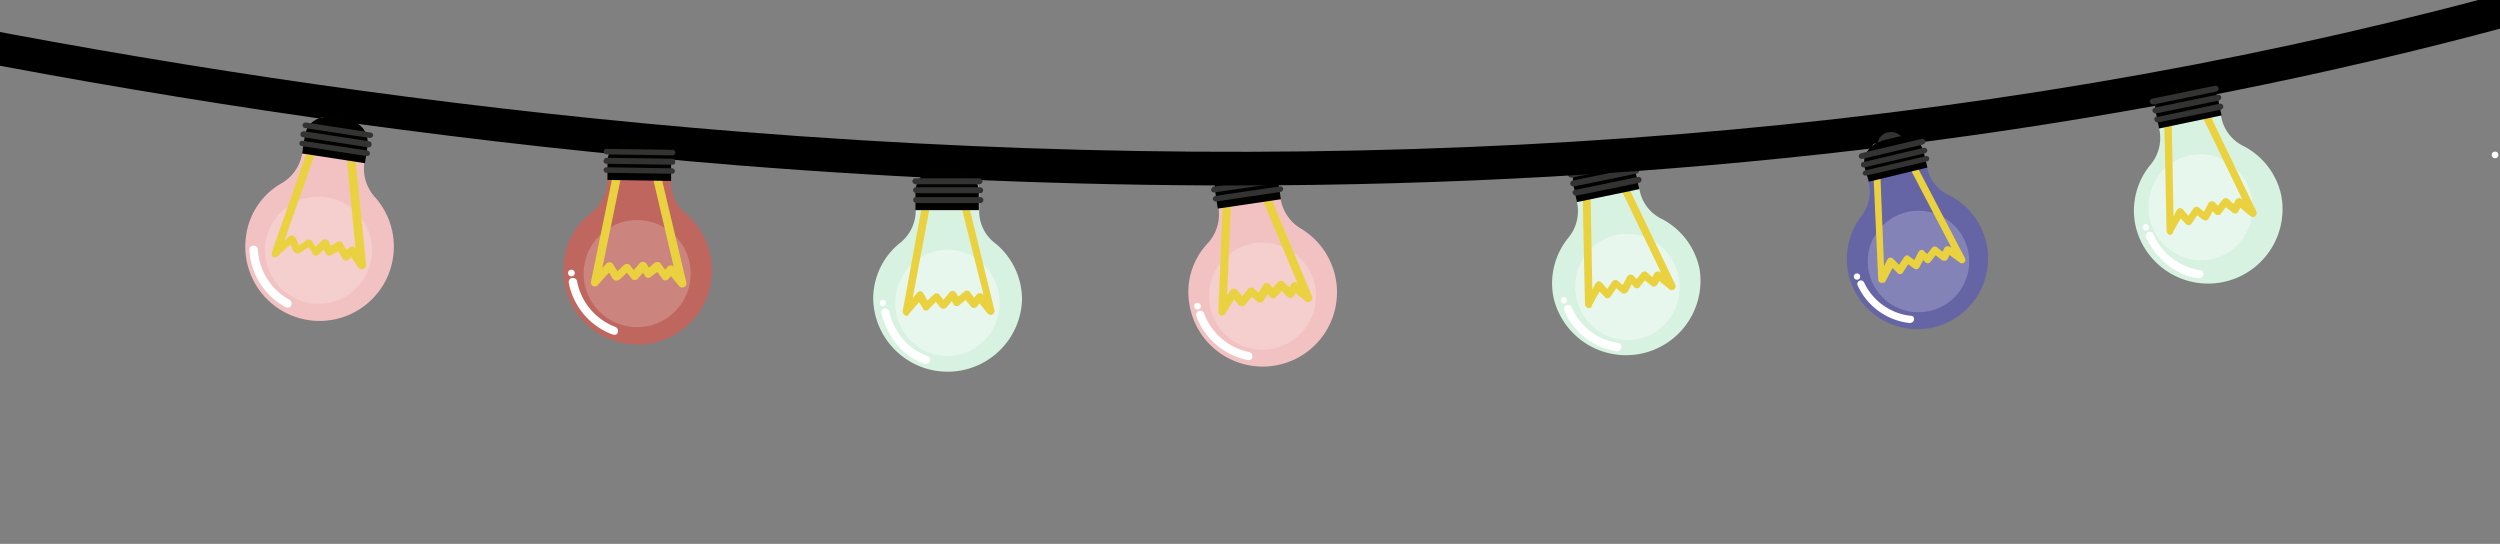 <svg id="Layer_1" data-name="Layer 1" xmlns="http://www.w3.org/2000/svg" width="298.87" height="65.02" viewBox="0 0 298.87 65.02"><rect x="0" y="0" width="298.87" height="65.02" fill="#808080" stroke="none"/><defs><style>.cls-1{fill:#f2c2c2;}.cls-2{fill:#f5cece;}.cls-3{fill:#ead13f;}.cls-4{fill:#010200;}.cls-5{fill:#333;}.cls-6{fill:#fff;}.cls-7{fill:#d8f2e1;}.cls-8{fill:#e8f7ed;}.cls-9{fill:#bf665e;}.cls-10{fill:#cc857e;}.cls-11{fill:#6564a5;}.cls-12{fill:#8483b7;}</style></defs><title>lygter_onrow_2</title><path class="cls-1" d="M142.18,36.31a8.88,8.88,0,1,0,13.31-9,5.12,5.12,0,0,1-2.4-3.57l-.3-2.22a1.85,1.85,0,0,0-2.1-1.56l-3.81.58a1.86,1.86,0,0,0-1.56,2.1l.36,2.26a5.15,5.15,0,0,1-1.22,4.1A8.49,8.49,0,0,0,142.18,36.31Z"/><circle class="cls-2" cx="150.93" cy="35.4" r="6.4"/><path class="cls-3" d="M146.18,37.72H146a.48.48,0,0,1-.34-.48l.68-16.65a.6.6,0,0,1,.54-.52.49.49,0,0,1,.46.53v0h0l-.66,14.76.4-.63a.47.47,0,0,1,.41-.22.49.49,0,0,1,.42.2l.62.71.65-.85a.54.54,0,0,1,.71-.1h0l.56.53.57-.94a.47.47,0,0,1,.41-.22.49.49,0,0,1,.42.2l.32.38.59-.69a.55.55,0,0,1,.38-.15.37.37,0,0,1,.36.16l.66.62.21-.38a.53.53,0,0,1,.34-.25.42.42,0,0,1,.4.1h0l-5.69-13.58a.46.46,0,0,1,.19-.62l.1,0a.49.49,0,0,1,.65.25s0,0,0,0l6.49,15.56a.49.49,0,0,1-.28.64h0a.49.49,0,0,1-.49-.07l-1.18-1-.21.37a.61.61,0,0,1-.34.25.39.39,0,0,1-.41-.15l-.72-.69-.69.71a.38.38,0,0,1-.37.16.49.49,0,0,1-.37-.21l-.24-.3-.51.82a.4.4,0,0,1-.36.2.39.39,0,0,1-.41-.15l-.62-.56-.74.94a.69.69,0,0,1-.41.22,1,1,0,0,1-.4-.15l-.56-.69-1,1.59A.42.42,0,0,1,146.18,37.72Z"/><path class="cls-4" d="M147.45,19.8l2.37-.34a2.65,2.65,0,0,1,3,2.25v.05l.31,2.06-7.55,1.12-.31-2.07a2.6,2.6,0,0,1,2.06-3.05Z"/><path class="cls-5" d="M145.18,23.44,153,22.29a.32.32,0,0,1,.39.25h0a.34.34,0,0,1-.26.39h0l-7.74,1.16a.35.35,0,0,1-.39-.26h0a.35.35,0,0,1,.26-.39Z"/><path class="cls-5" d="M145.07,22.33l7.78-1.15a.32.32,0,0,1,.39.23.15.15,0,0,1,0,.07h0a.32.32,0,0,1-.23.39h-.08L145.18,23a.33.33,0,0,1-.39-.26.43.43,0,0,1,0-.05h0a.47.47,0,0,1,.31-.4Z"/><path class="cls-5" d="M144.94,21.27l7.78-1.15a.31.31,0,0,1,.38.25h0c.06.19-.11.34-.31.39h0L145,21.93a.34.34,0,0,1-.38-.26h0a.32.32,0,0,1,.23-.39Z"/><path class="cls-6" d="M149.33,43.06h-.1a8.29,8.29,0,0,1-6.2-5.24.5.5,0,0,1,.25-.64h0a.5.5,0,0,1,.66.27v0a7.28,7.28,0,0,0,5.35,4.63.5.5,0,0,1,.42.57.35.35,0,0,1-.31.38h-.11Z"/><circle class="cls-6" cx="143.16" cy="36.61" r="0.4"/><path class="cls-7" d="M185.75,35.7a8.9,8.9,0,0,0,17.43-3.53,8.69,8.69,0,0,0-4.64-6.06A4.84,4.84,0,0,1,196,22.67l-.45-2.19A1.82,1.82,0,0,0,193.4,19l-.07,0-3.79.78A1.84,1.84,0,0,0,188.09,22v0l.45,2.23a5,5,0,0,1-1,4.14A8.58,8.58,0,0,0,185.75,35.7Z"/><ellipse class="cls-8" cx="194.55" cy="34.31" rx="6.24" ry="6.36" transform="translate(-3 35.06) rotate(-10.22)"/><path class="cls-3" d="M190,36.82a.19.19,0,0,1-.15,0,.57.57,0,0,1-.37-.46l-.35-16.63a.48.48,0,1,1,.95-.14.33.33,0,0,1,0,.14l.28,14.9.38-.74a.53.53,0,0,1,.34-.25.45.45,0,0,1,.41.16l.65.75.6-.88a.46.46,0,0,1,.3-.19.38.38,0,0,1,.34.08l.62.52.52-1a.49.49,0,0,1,.38-.26.49.49,0,0,1,.41.17l.35.37.58-.73a.45.45,0,0,1,.63-.09l0,0,.67.6.21-.42a.53.53,0,0,1,.34-.25.45.45,0,0,1,.39.07l.11.08-6.41-13.33a.5.5,0,0,1,.22-.62.47.47,0,0,1,.61.23l7.27,15.13a.49.49,0,0,1-.22.62.45.45,0,0,1-.48-.06l-1.22-1-.21.42a.56.56,0,0,1-.33.25.4.4,0,0,1-.4-.12l-.78-.63-.61.79a.36.36,0,0,1-.35.16.43.43,0,0,1-.36-.18l-.25-.29-.46.85a.56.56,0,0,1-.33.25.5.5,0,0,1-.39-.07l-.67-.56-.67,1a.45.45,0,0,1-.62.13h0a.31.31,0,0,1-.07-.09l-.64-.65-.93,1.66a.23.23,0,0,1-.16.29A.2.2,0,0,1,190,36.82Z"/><path class="cls-4" d="M190.25,18.77l2-.42a2.88,2.88,0,0,1,3.33,2.33h0l.4,1.93-7.47,1.55-.4-1.93A2.88,2.88,0,0,1,190.25,18.77Z"/><path class="cls-5" d="M188.28,22.71l7.53-1.55a.36.36,0,0,1,.43.26h0a.4.4,0,0,1-.26.43l-7.53,1.54a.4.4,0,0,1-.42-.26h0a.31.31,0,0,1,.12-.4.28.28,0,0,1,.13,0Z"/><path class="cls-5" d="M188,21.59l7.53-1.54a.39.39,0,0,1,.43.26h0a.41.41,0,0,1-.26.43l-7.55,1.55a.42.42,0,0,1-.43-.26h0a.38.38,0,0,1,.25-.44Z"/><path class="cls-5" d="M187.73,20.53,195.25,19a.39.39,0,0,1,.43.26h0a.41.41,0,0,1-.26.43l-7.52,1.55a.42.42,0,0,1-.43-.26h0A.36.36,0,0,1,187.73,20.53Z"/><path class="cls-6" d="M193.37,42h-.05A8.14,8.14,0,0,1,187,37.11a.49.49,0,0,1,.26-.63h0a.52.52,0,0,1,.6.18A7.15,7.15,0,0,0,193.43,41a.44.44,0,0,1,.42.47v0A.61.61,0,0,1,193.37,42Z"/><ellipse class="cls-6" cx="186.97" cy="35.91" rx="0.37" ry="0.38" transform="translate(-3.41 33.74) rotate(-10.22)"/><path d="M147.47,22.17c-19.3,0-39.1-.8-59.2-2.4-125.4-10.1-223.5-48.4-224.5-48.8l1.5-3.7c1,.4,98.6,38.6,223.5,48.5,73.3,5.8,141.4,1,202.6-14.5,76.3-19.3,142-55.3,195-106.9l2.8,2.9c-53.6,52.12-119.9,88.4-197,107.9C247.47,16.47,199,22.17,147.47,22.17Z"/><path class="cls-7" d="M255.3,27a8.9,8.9,0,0,0,17.44-3.53,8.67,8.67,0,0,0-4.64-6.06,4.87,4.87,0,0,1-2.56-3.45l-.45-2.18A1.83,1.83,0,0,0,263,10.3l-.06,0-3.79.78a1.84,1.84,0,0,0-1.45,2.17v0l.45,2.23a5,5,0,0,1-1,4.14A8.6,8.6,0,0,0,255.3,27Z"/><ellipse class="cls-8" cx="264.1" cy="25.57" rx="6.24" ry="6.36" transform="matrix(0.98, -0.18, 0.18, 0.98, -0.35, 47.26)"/><path class="cls-3" d="M259.53,28.09a.19.19,0,0,1-.15,0,.57.57,0,0,1-.37-.46L258.66,11a.46.46,0,0,1,.44-.48h0a.45.45,0,0,1,.46.46v0l.28,14.9.38-.75a.53.53,0,0,1,.34-.25.49.49,0,0,1,.41.17l.65.75.6-.88a.44.44,0,0,1,.3-.2.46.46,0,0,1,.34.08l.62.52.52-1a.48.48,0,0,1,.79-.1l.35.37.58-.73a.45.45,0,0,1,.63-.09l0,0,.67.61.21-.43a.53.53,0,0,1,.34-.25.48.48,0,0,1,.39.07l.11.08-6.43-13.31a.5.5,0,0,1,.22-.62.47.47,0,0,1,.61.23l7.27,15.13a.49.49,0,0,1-.22.62.45.45,0,0,1-.48-.06l-1.22-1-.21.42a.57.57,0,0,1-.33.26.43.43,0,0,1-.4-.13l-.78-.63-.61.79a.36.36,0,0,1-.35.16.4.4,0,0,1-.36-.18l-.25-.29-.46.85a.57.57,0,0,1-.33.26.6.6,0,0,1-.39-.08l-.67-.55-.67,1a.45.45,0,0,1-.61.13l0,0s-.06,0-.07-.08l-.64-.66-.93,1.66a.24.24,0,0,1-.2.27Z"/><path class="cls-4" d="M259.8,10l2-.41a2.89,2.89,0,0,1,3.38,2.28v0h0l.4,1.93-7.47,1.56-.4-1.93A2.88,2.88,0,0,1,259.85,10h-.05Z"/><path class="cls-5" d="M257.83,14l7.53-1.59a.36.36,0,0,1,.43.26h0a.4.4,0,0,1-.26.43L258,14.63a.38.38,0,0,1-.42-.26h0a.31.31,0,0,1,.12-.4.28.28,0,0,1,.13,0Z"/><path class="cls-5" d="M257.58,12.87l7.53-1.55a.39.39,0,0,1,.43.26h0a.4.4,0,0,1-.26.43l-7.52,1.55a.42.42,0,0,1-.43-.26h0A.37.37,0,0,1,257.58,12.87Z"/><path class="cls-5" d="M257.28,11.8l7.52-1.55a.39.39,0,0,1,.43.26h0a.4.4,0,0,1-.26.43l-7.52,1.55a.42.42,0,0,1-.43-.26h0A.36.36,0,0,1,257.28,11.8Z"/><path class="cls-6" d="M262.92,33.27h-.05c-.14,0-4.07-.28-6.32-4.89a.49.49,0,0,1,.26-.63h0a.53.53,0,0,1,.6.18A7.18,7.18,0,0,0,263,32.29a.44.44,0,0,1,.43.45s0,0,0,0A.6.6,0,0,1,262.92,33.27Z"/><ellipse class="cls-6" cx="256.52" cy="27.18" rx="0.37" ry="0.38" transform="translate(-0.75 45.95) rotate(-10.22)"/><path class="cls-7" d="M104.39,35.78a8.9,8.9,0,0,0,17.79.1A8.67,8.67,0,0,0,118.87,29a4.81,4.81,0,0,1-1.81-3.89V22.87A1.83,1.83,0,0,0,115.25,21h-3.92a1.86,1.86,0,0,0-1.86,1.85v2.28A4.9,4.9,0,0,1,107.65,29,8.54,8.54,0,0,0,104.39,35.78Z"/><ellipse class="cls-8" cx="113.27" cy="36.21" rx="6.36" ry="6.24" transform="translate(74.03 148.47) rotate(-88.46)"/><path class="cls-3" d="M108.29,37.74l-.11-.05a.56.56,0,0,1-.26-.53l3-16.35a.45.45,0,0,1,.5-.38l.06,0a.45.45,0,0,1,.38.51s0,.05,0,.07l-2.75,14.64.53-.65a.57.57,0,0,1,.38-.18.45.45,0,0,1,.37.25l.49.86.76-.73a.47.47,0,0,1,.33-.14.44.44,0,0,1,.32.15l.5.63.72-.88a.46.46,0,0,1,.42-.18.47.47,0,0,1,.37.25l.27.43.71-.59a.45.45,0,0,1,.64,0v0l.54.73.29-.37a.53.53,0,0,1,.38-.18.46.46,0,0,1,.37.15l.09.1L114,21a.51.51,0,0,1,.34-.57.47.47,0,0,1,.55.35l4,16.3a.49.49,0,0,1-.34.56.47.47,0,0,1-.46-.15l-1-1.22-.29.37a.51.51,0,0,1-.37.18.43.43,0,0,1-.37-.2l-.63-.77-.76.64a.4.4,0,0,1-.38.09c-.14,0-.23-.1-.32-.25l-.18-.34-.62.75a.65.65,0,0,1-.38.18.57.57,0,0,1-.37-.16l-.54-.67L111,37a.44.44,0,0,1-.63,0h0a.17.17,0,0,1,0-.1l-.5-.77-1.25,1.44a.25.25,0,0,1-.27.22Z"/><path class="cls-4" d="M112.24,20.12h2a2.88,2.88,0,0,1,2.78,3h0v2h-7.59v-2a2.87,2.87,0,0,1,2.74-3h.07Z"/><path class="cls-5" d="M109.51,23.57h7.69a.36.36,0,0,1,.36.34h0a.39.39,0,0,1-.34.37h-7.68a.41.41,0,0,1-.37-.35h0c0-.23.11-.37.34-.37Z"/><path class="cls-5" d="M109.49,22.39h7.69a.38.38,0,0,1,.36.34h0a.38.38,0,0,1-.33.37h-7.69a.42.42,0,0,1-.36-.35h0a.36.36,0,0,1,.33-.37Z"/><path class="cls-5" d="M109.41,21.32h7.68a.39.39,0,0,1,.37.34h0a.39.39,0,0,1-.34.37h-7.68a.42.42,0,0,1-.37-.34h0a.38.38,0,0,1,.34-.38Z"/><path class="cls-6" d="M110.56,43.5h0c-.14,0-3.93-1.1-5.19-6.07a.48.48,0,0,1,.39-.56h0a.53.53,0,0,1,.55.3,7.15,7.15,0,0,0,4.56,5.39.46.46,0,0,1,.32.57h0A.62.62,0,0,1,110.56,43.5Z"/><ellipse class="cls-6" cx="105.55" cy="36.24" rx="0.38" ry="0.37" transform="translate(66.48 140.77) rotate(-88.46)"/><path class="cls-1" d="M29.42,28.18a8.88,8.88,0,1,0,15.37-4.65,5.1,5.1,0,0,1-1.23-4.13l.37-2.2a1.87,1.87,0,0,0-1.55-2.12l-3.82-.57a1.87,1.87,0,0,0-2.11,1.54l-.32,2.26a5.08,5.08,0,0,1-2.38,3.55A8.52,8.52,0,0,0,29.42,28.18Z"/><circle class="cls-2" cx="38.08" cy="29.92" r="6.4"/><path class="cls-3" d="M32.84,30.74l-.15,0a.48.48,0,0,1-.19-.56L38,14.41a.59.59,0,0,1,.67-.34.51.51,0,0,1,.28.65h0L34,28.75l.57-.49a.49.49,0,0,1,.45-.08.5.5,0,0,1,.35.3l.37.87.89-.63a.53.53,0,0,1,.69.12h0l.38.67.85-.79a.49.49,0,0,1,.45-.08.52.52,0,0,1,.35.31l.19.46.77-.48a.53.53,0,0,1,.41-.05.38.38,0,0,1,.28.27l.44.76.31-.29a.56.56,0,0,1,.41-.14.43.43,0,0,1,.34.21h0L41.08,15a.45.45,0,0,1,.35-.53h.12a.47.47,0,0,1,.53.42v0l1.68,16.76a.51.51,0,0,1-.47.54.47.47,0,0,1-.45-.21L42,30.75,41.7,31a.53.53,0,0,1-.41.15.39.39,0,0,1-.35-.26l-.48-.87-.87.48a.43.43,0,0,1-.41,0,.47.47,0,0,1-.29-.31l-.14-.36-.72.64a.5.5,0,0,1-.7-.16.43.43,0,0,1,0-.07l-.43-.72-1,.69a.73.73,0,0,1-.45.08.84.84,0,0,1-.38-.26l-.32-.82L33.3,30.52A.41.41,0,0,1,32.84,30.74Z"/><path class="cls-4" d="M39.38,14l2.36.39a2.65,2.65,0,0,1,2.2,3l0,.07-.31,2.05-7.52-1.16.31-2.06A2.62,2.62,0,0,1,39.28,14Z"/><path class="cls-5" d="M36.16,16.83,43.93,18a.35.35,0,0,1,.29.36h0a.32.32,0,0,1-.35.3h0l-7.79-1.2a.32.32,0,0,1-.28-.35h0C35.8,16.92,36,16.82,36.16,16.83Z"/><path class="cls-5" d="M36.34,15.69l7.78,1.2a.33.33,0,0,1,.3.35s0,0,0,.06h0a.32.32,0,0,1-.34.31l-.08,0h0L36.22,16.4a.33.33,0,0,1-.3-.36.13.13,0,0,1,0-.06h0A.44.44,0,0,1,36.34,15.69Z"/><path class="cls-5" d="M36.53,14.64l7.78,1.2a.33.33,0,0,1,.29.36h0a.39.39,0,0,1-.41.29h0l-7.73-1.18a.34.34,0,0,1-.29-.36h0a.32.32,0,0,1,.35-.3h.06Z"/><path class="cls-6" d="M34.29,36.75l-.09,0a8.25,8.25,0,0,1-4.38-6.84.48.48,0,0,1,.4-.53s.05,0,.07,0h0a.49.49,0,0,1,.54.44v0a7.24,7.24,0,0,0,3.75,6,.51.51,0,0,1,.23.67.33.33,0,0,1-.4.27.25.25,0,0,1-.11,0Z"/><circle class="cls-6" cx="298.28" cy="18.52" r="0.4"/><path class="cls-9" d="M67.35,32.19A8.88,8.88,0,1,0,81.93,25.5a5.15,5.15,0,0,1-1.75-3.91v-2.2a1.87,1.87,0,0,0-1.83-1.88H74.5a1.87,1.87,0,0,0-1.88,1.82v2.28a5.15,5.15,0,0,1-1.85,3.78A8.48,8.48,0,0,0,67.35,32.19Z"/><circle class="cls-10" cx="76.17" cy="32.71" r="6.4"/><path class="cls-3" d="M71.06,34.22h-.15a.49.49,0,0,1-.26-.53L74,17.36a.57.57,0,0,1,.61-.42.49.49,0,0,1,.38.61h0L72,32.07l.49-.56a.49.49,0,0,1,.44-.15.5.5,0,0,1,.39.27l.49.8.78-.74a.53.53,0,0,1,.71,0h0l.47.6.72-.83a.46.46,0,0,1,.44-.15.52.52,0,0,1,.39.26l.25.43.69-.58a.48.48,0,0,1,.4-.09.36.36,0,0,1,.33.21l.53.71.27-.34a.58.58,0,0,1,.38-.19.38.38,0,0,1,.37.16h0L77.18,17.56a.46.46,0,0,1,.28-.58l.11,0a.48.48,0,0,1,.59.33.13.13,0,0,1,0,.06l3.89,16.4a.49.49,0,0,1-.38.59h0a.49.49,0,0,1-.47-.15l-1-1.21-.26.33a.58.58,0,0,1-.39.19.38.38,0,0,1-.38-.21l-.59-.8-.8.6a.39.39,0,0,1-.39.09.45.45,0,0,1-.33-.27l-.19-.33-.63.72a.43.43,0,0,1-.39.15.4.4,0,0,1-.38-.22l-.53-.65-.87.81a.63.63,0,0,1-.44.14,1,1,0,0,1-.38-.21l-.44-.76L71.52,34A.41.41,0,0,1,71.06,34.22Z"/><path class="cls-4" d="M75.27,16.74l2.38.06a2.63,2.63,0,0,1,2.58,2.71v2.12l-7.61-.12V19.43a2.62,2.62,0,0,1,2.55-2.69Z"/><path class="cls-5" d="M72.47,20l7.87.12a.34.34,0,0,1,.34.32h0a.32.32,0,0,1-.31.33h0l-7.87-.11a.34.34,0,0,1-.34-.32h0A.32.32,0,0,1,72.47,20Z"/><path class="cls-5" d="M72.5,18.86l7.87.12a.32.32,0,0,1,.35.29.22.22,0,0,1,0,.08h0a.3.3,0,0,1-.27.34h-.09l-7.87-.11a.32.32,0,0,1-.34-.3v-.07h0A.45.45,0,0,1,72.5,18.86Z"/><path class="cls-5" d="M72.54,17.8l7.87.11a.34.34,0,0,1,.34.32h0a.36.36,0,0,1-.37.34h0l-7.87-.11a.34.34,0,0,1-.34-.32h0a.33.33,0,0,1,.3-.35Z"/><path class="cls-6" d="M73.36,40h-.1A8.24,8.24,0,0,1,68,33.83a.49.49,0,0,1,.34-.59h.06a.49.49,0,0,1,.59.39h0a7.29,7.29,0,0,0,4.54,5.44.49.49,0,0,1,.32.63.34.34,0,0,1-.35.32l-.12,0Z"/><circle class="cls-6" cx="68.31" cy="32.64" r="0.4"/><path class="cls-5" d="M225.62,15.83h.13A1.54,1.54,0,0,1,227.62,17v0h0l-3.16.76h0A1.65,1.65,0,0,1,225.62,15.83Z"/><path class="cls-11" d="M221,32.85a8.45,8.45,0,1,0,11.93-9.54,4.66,4.66,0,0,1-2.53-3.2L229.89,18a1.77,1.77,0,0,0-2.14-1.3l-3.56.85a1.78,1.78,0,0,0-1.31,2.14l.51,2.09a4.73,4.73,0,0,1-.83,4A8.44,8.44,0,0,0,221,32.85Z"/><circle class="cls-12" cx="229.35" cy="31.26" r="6.07"/><path class="cls-3" d="M225,33.8a.39.39,0,0,1-.46-.3s0,0,0-.06h0l-.72-15.86a.42.42,0,0,1,.42-.42.41.41,0,0,1,.42.41h0l.57,14.25.41-.81a.38.38,0,0,1,.32-.2.36.36,0,0,1,.35.12l.72.72.61-.92a.73.73,0,0,1,.27-.2.33.33,0,0,1,.3.09l.65.47.51-1a.43.43,0,0,1,.58-.16L230,30l.38.38.59-.75a.4.4,0,0,1,.56-.09l0,0,.7.55.2-.4a.41.41,0,0,1,.54-.22l0,0h.09l.23.14L226.7,17a.44.44,0,0,1,.18-.57.45.45,0,0,1,.58.18l7.45,14.26a.43.43,0,0,1-.11.52.39.39,0,0,1-.5,0l-1.25-.9-.2.44a.41.41,0,0,1-.54.21h-.12l-.79-.62-.62.79a.4.4,0,0,1-.57.07h0l-.29-.3-.48.9c-.08.09-.15.19-.27.2a.48.48,0,0,1-.35-.08l-.7-.51-.64,1a.41.41,0,0,1-.55.13l0,0h0l-.68-.68-.89,1.67A.51.51,0,0,1,225,33.8Z"/><path class="cls-4" d="M224.86,16.85l2-.49A2.54,2.54,0,0,1,230,18.2s0,0,0,.07l.42,1.76-7,1.69L222.9,20a2.65,2.65,0,0,1,2-3.11Z"/><path class="cls-5" d="M222.92,20.39l7.3-1.72a.31.31,0,0,1,.4.21v0h0a.31.31,0,0,1-.21.4h0L223.08,21a.42.42,0,0,1-.41-.24h0A.41.41,0,0,1,222.92,20.39Z"/><path class="cls-5" d="M222.71,19.39,230,17.67c.16-.06.34.08.41.24h0a.4.4,0,0,1-.25.41L222.88,20a.31.31,0,0,1-.39-.19s0,0,0-.05h0a.32.32,0,0,1,.21-.4Z"/><path class="cls-5" d="M222.46,18.32l7.31-1.72a.42.42,0,0,1,.41.25h0c.06.16-.09.35-.25.41L222.63,19a.37.37,0,0,1-.41-.25h0a.34.34,0,0,1,.23-.41Z"/><path class="cls-6" d="M228.4,38.62h-.08a7.75,7.75,0,0,1-6.23-4.48.42.42,0,1,1,.75-.39,7,7,0,0,0,5.55,4,.38.38,0,0,1,.43.32.27.27,0,0,1,0,.09.43.43,0,0,1-.42.43Z"/><circle class="cls-6" cx="222" cy="33.06" r="0.38"/></svg>
